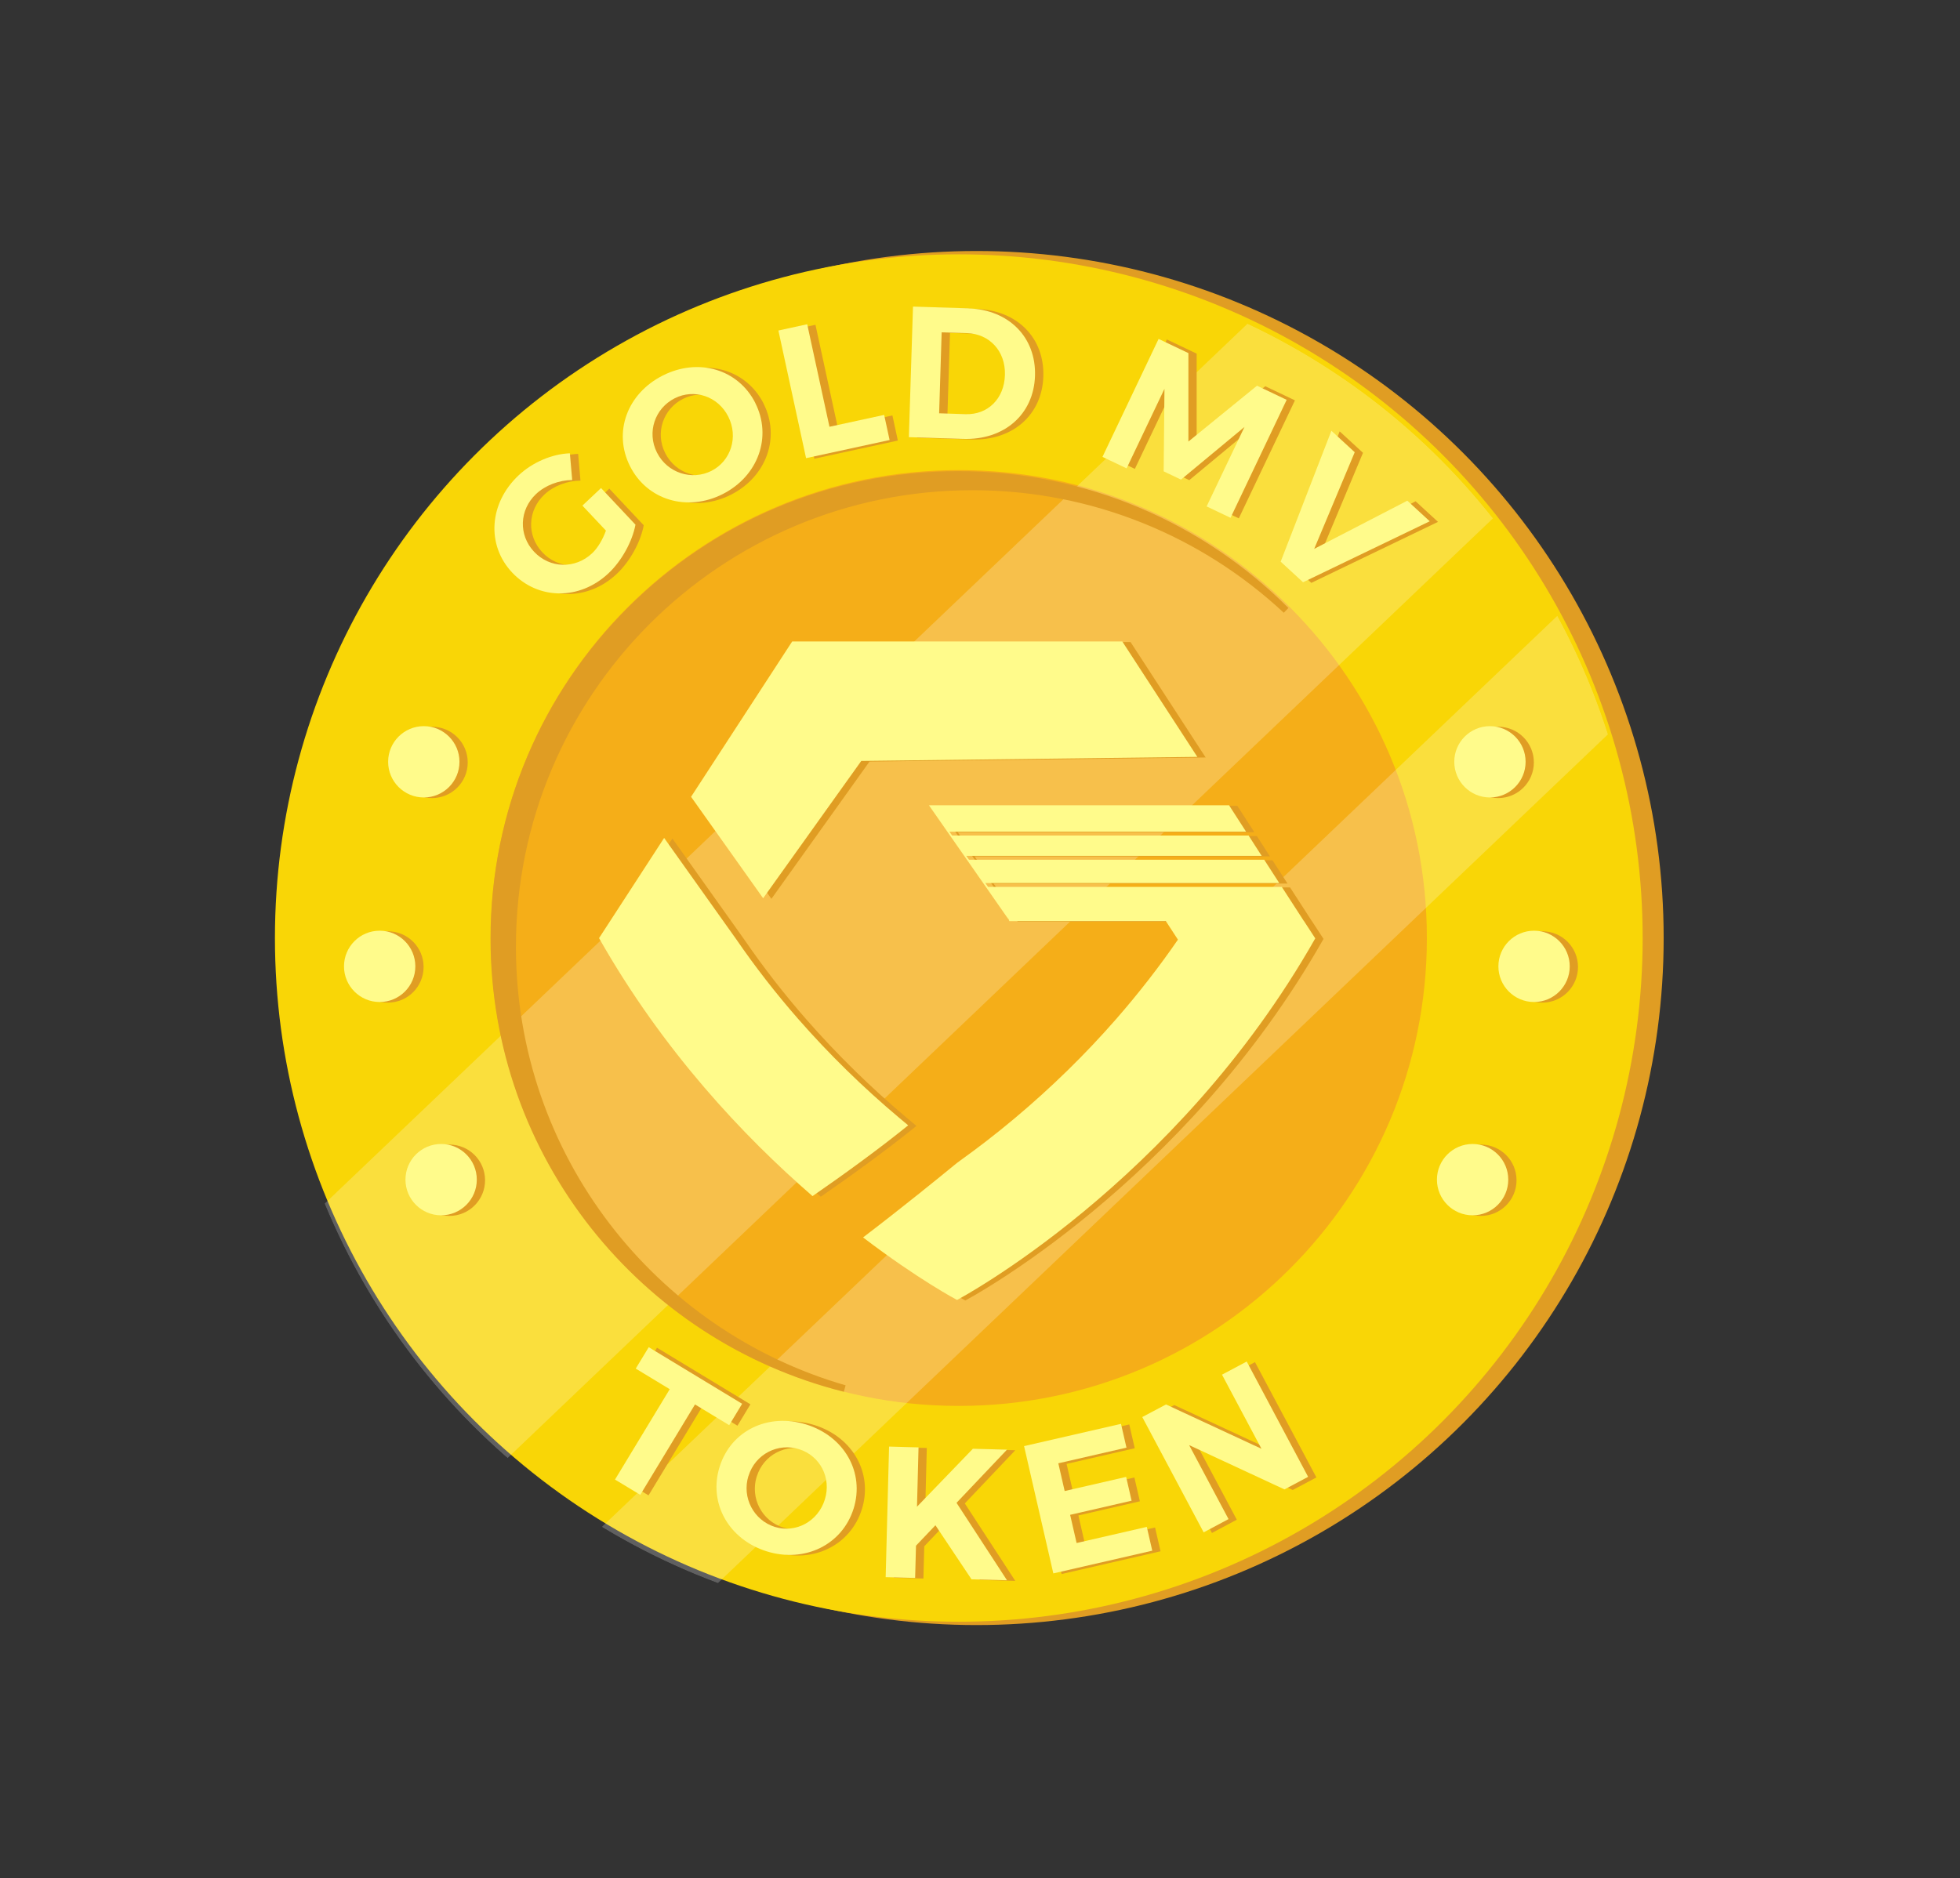 <?xml version="1.0" encoding="UTF-8"?><svg id="Layer_2" xmlns="http://www.w3.org/2000/svg" xmlns:xlink="http://www.w3.org/1999/xlink" viewBox="0 0 294 281.82"><rect x="0" y="0" width="294" height="281.82" fill="#333333" stroke="none"/><defs><style>.cls-1{fill:none;}.cls-2{clip-path:url(#clippath);}.cls-3{fill:#f9d606;}.cls-4{fill:#f5ae18;}.cls-5{fill:#fff;}.cls-6{fill:#fffb8b;}.cls-7,.cls-8{fill:#e09d23;}.cls-8{stroke:#e09d23;stroke-miterlimit:10;}.cls-9{opacity:.22;}</style><clipPath id="clippath"><circle class="cls-1" cx="143.49" cy="141.4" r="102.58"/></clipPath></defs><circle class="cls-8" cx="146.47" cy="140.74" r="102.58"/><circle class="cls-3" cx="143.82" cy="140.74" r="102.58"/><path class="cls-4" d="M214.03,140.74c0-38.78-31.43-70.21-70.21-70.21s-70.21,31.43-70.21,70.21,31.43,70.2,70.21,70.2,70.21-31.43,70.21-70.2Z"/><g class="cls-2"><g class="cls-9"><path class="cls-5" d="M188.63,47.14L47.4,181.83c6.13,14.78,15.54,27.83,27.33,38.27L225.56,76.23c-9.89-12.29-22.51-22.29-36.93-29.1Z"/><path class="cls-5" d="M235.35,90.73L88.74,230.56c5.42,3.38,11.16,6.29,17.18,8.64L243.16,108.3c-2.07-6.13-4.7-12.01-7.81-17.57Z"/></g></g><g><g><polygon class="cls-7" points="130.43 114.26 180.85 113.65 169.58 96.33 120.07 96.33 104.91 119.63 115.71 134.86 130.43 114.26"/><path class="cls-7" d="M91.1,140.85c9.62,16.96,21.74,29.79,32.02,38.7,4.61-3.19,9.76-6.91,14.35-10.62-.43-.35-.87-.72-1.31-1.09-5.47-4.59-10.58-9.6-15.21-14.89-3.35-3.83-6.45-7.82-9.27-11.93l-10.82-15.21-9.76,15.03Z"/><path class="cls-7" d="M196.81,138.23v.02s-3.3-5.1-3.3-5.1h-44.06l-.41-.58h44.09l-2.26-3.5h-44.28l-.41-.58h44.31l-1.96-3.05h-44.47l-.41-.58h44.5l-2.55-3.96h0s-20.78,0-20.78,0h-24.24l11.97,17.17-.18-.42,.27,.55-.09-.13,.09,.21h23.43l.02-.04,1.84,2.82c-2.82,4.1-5.92,8.08-9.27,11.92-4.62,5.29-9.74,10.29-15.21,14.88-2.99,2.51-5.77,4.62-8.17,6.34-.33,.24-.66,.49-.97,.75-1.69,1.39-7.56,6.18-13.61,10.79,8.28,6.31,14.08,9.38,14.1,9.38v-.09s0,.09,0,.09h0s0,0,0,0c0,0,32.78-17.31,53.73-54.25l-1.72-2.64Z"/></g><g><path class="cls-7" d="M91.4,73.32l5.16,5.49c-.47,2.52-2.07,5.44-4.05,7.3-4.33,4.07-10.56,4.01-14.46-.13-3.87-4.12-3.46-10.39,.98-14.57,2.12-1.99,5.05-3.21,7.69-3.31l.35,4.01c-1.98,.02-4.03,.79-5.41,2.09-2.53,2.38-2.67,6.16-.31,8.67,2.38,2.53,6.18,2.61,8.71,.23,.86-.81,1.59-2.07,2.07-3.4l-3.53-3.75,2.79-2.63Z"/><path class="cls-7" d="M114.53,60.55c2.55,5.05,.46,10.96-4.88,13.67-5.34,2.7-11.34,.9-13.9-4.17-2.58-5.1-.44-10.91,4.91-13.62s11.31-.95,13.88,4.12Zm-14.74,7.45c1.55,3.07,5.24,4.22,8.16,2.74,2.92-1.48,4.08-5.08,2.53-8.15-1.55-3.07-5.11-4.22-8.04-2.74-2.95,1.49-4.21,5.08-2.65,8.15Z"/><path class="cls-7" d="M133.86,62.32l.82,3.78-12.53,2.72-4.15-19.15,4.32-.94,3.34,15.38,8.21-1.78Z"/><path class="cls-7" d="M146.51,46.36c6.07,.19,10.17,4.33,9.99,10.12-.18,5.76-4.59,9.66-10.78,9.46l-8.14-.26,.62-19.59,8.31,.26Zm-4.39,15.74l4,.13c3.27,.1,5.76-2.28,5.87-5.87,.11-3.61-2.33-6.18-5.68-6.29l-3.81-.12-.38,12.15Z"/><path class="cls-7" d="M182.23,76.07l5.68-11.93-9.52,7.9-2.6-1.24,.12-12.38-5.68,11.93-3.62-1.72,8.42-17.7,4.47,2.13v13.27s10.29-8.38,10.29-8.38l4.45,2.12-8.42,17.7-3.59-1.71Z"/><path class="cls-7" d="M193.34,84.36l7.61-19.64,3.5,3.22-6.08,14.5,13.97-7.23,3.36,3.09-19,9.15-3.36-3.09Z"/></g><g><path class="cls-7" d="M105.49,210.8l-8.21,13.56-3.79-2.29,8.21-13.56-5.1-3.09,1.95-3.21,14.01,8.49-1.94,3.21-5.13-3.11Z"/><path class="cls-7" d="M129.28,226.44c-1.69,5.4-7.31,8.19-13.03,6.41-5.72-1.79-8.77-7.26-7.07-12.68,1.7-5.45,7.29-8.14,13.01-6.35s8.78,7.2,7.09,12.63Zm-15.77-4.92c-1.03,3.29,.82,6.68,3.95,7.66s6.47-.8,7.5-4.09c1.03-3.29-.73-6.59-3.86-7.57-3.15-.98-6.56,.71-7.58,4Z"/><path class="cls-7" d="M141.55,228.94l-2.91,3.06-.13,4.84-4.42-.12,.51-19.59,4.42,.12-.23,8.9,8.38-8.69,5.12,.13-7.57,7.98,7.57,11.62-5.32-.14-5.42-8.12Z"/><path class="cls-7" d="M159.99,219.65l.95,4.15,9.22-2.12,.82,3.57-9.22,2.12,.97,4.23,10.53-2.42,.82,3.57-14.84,3.41-4.39-19.1,14.54-3.34,.82,3.57-10.23,2.35Z"/><path class="cls-7" d="M193.9,223.55l-14.29-6.64,5.91,11.1-3.73,1.99-9.21-17.3,3.56-1.89,14.32,6.65-5.92-11.12,3.71-1.97,9.21,17.3-3.56,1.89Z"/></g><g><circle class="cls-7" cx="58.19" cy="145.08" r="5.35"/><circle class="cls-7" cx="64.81" cy="114.39" r="5.35"/><circle class="cls-7" cx="67.41" cy="177.08" r="5.35"/></g><g><circle class="cls-7" cx="231.35" cy="145.08" r="5.35"/><circle class="cls-7" cx="224.73" cy="114.39" r="5.35"/><circle class="cls-7" cx="222.13" cy="177.08" r="5.35"/></g></g><g><g><polygon class="cls-6" points="129.19 114.17 179.6 113.56 168.34 96.24 118.83 96.24 103.66 119.55 114.47 134.77 129.19 114.17"/><path class="cls-6" d="M89.86,140.76c9.62,16.96,21.74,29.79,32.02,38.7,4.61-3.19,9.76-6.91,14.35-10.62-.43-.35-.87-.72-1.31-1.09-5.47-4.59-10.58-9.6-15.21-14.89-3.35-3.83-6.45-7.82-9.27-11.93l-10.82-15.21-9.76,15.03Z"/><path class="cls-6" d="M195.57,138.15v.02s-3.3-5.1-3.3-5.1h-44.06l-.41-.58h44.09l-2.26-3.5h-44.28l-.41-.58h44.31l-1.96-3.05h-44.47l-.41-.58h44.5l-2.55-3.96h0s-20.78,0-20.78,0h-24.24l11.97,17.17-.18-.42,.27,.55-.09-.13,.09,.21h23.43l.02-.04,1.84,2.82c-2.82,4.1-5.92,8.08-9.27,11.92-4.62,5.29-9.74,10.29-15.21,14.88-2.99,2.51-5.77,4.62-8.17,6.34-.33,.24-.66,.49-.97,.75-1.69,1.39-7.56,6.18-13.61,10.79,8.28,6.31,14.08,9.38,14.1,9.38v-.09s0,.09,0,.09h0s0,0,0,0c0,0,32.78-17.31,53.73-54.25l-1.72-2.64Z"/></g><g><path class="cls-6" d="M90.16,73.23l5.16,5.49c-.47,2.52-2.07,5.44-4.05,7.3-4.33,4.07-10.56,4.01-14.46-.13-3.87-4.12-3.46-10.39,.98-14.57,2.12-1.99,5.05-3.21,7.69-3.31l.35,4.01c-1.98,.02-4.03,.79-5.41,2.09-2.53,2.38-2.67,6.16-.31,8.67,2.38,2.53,6.18,2.61,8.71,.23,.86-.81,1.59-2.07,2.07-3.4l-3.53-3.75,2.79-2.63Z"/><path class="cls-6" d="M113.29,60.46c2.55,5.05,.46,10.96-4.88,13.67-5.34,2.7-11.34,.9-13.9-4.17-2.58-5.1-.44-10.91,4.91-13.62s11.31-.95,13.88,4.12Zm-14.74,7.45c1.55,3.07,5.24,4.22,8.16,2.74,2.92-1.48,4.08-5.08,2.53-8.15-1.55-3.07-5.11-4.22-8.04-2.74-2.95,1.49-4.21,5.08-2.65,8.15Z"/><path class="cls-6" d="M132.62,62.24l.82,3.78-12.53,2.72-4.15-19.15,4.32-.94,3.34,15.38,8.21-1.78Z"/><path class="cls-6" d="M145.26,46.27c6.07,.19,10.17,4.33,9.99,10.12-.18,5.76-4.59,9.66-10.78,9.46l-8.14-.26,.62-19.59,8.31,.26Zm-4.39,15.74l4,.13c3.27,.1,5.76-2.28,5.87-5.87,.11-3.61-2.33-6.18-5.68-6.29l-3.81-.12-.38,12.15Z"/><path class="cls-6" d="M180.99,75.99l5.68-11.93-9.52,7.9-2.6-1.24,.12-12.38-5.68,11.93-3.62-1.72,8.42-17.7,4.47,2.13v13.27s10.29-8.38,10.29-8.38l4.45,2.12-8.42,17.7-3.59-1.71Z"/><path class="cls-6" d="M192.1,84.27l7.61-19.64,3.5,3.22-6.08,14.5,13.97-7.23,3.36,3.09-19,9.15-3.36-3.09Z"/></g><g><path class="cls-6" d="M104.25,210.72l-8.21,13.56-3.79-2.29,8.21-13.56-5.1-3.09,1.95-3.21,14.01,8.49-1.94,3.21-5.13-3.11Z"/><path class="cls-6" d="M128.04,226.35c-1.69,5.4-7.31,8.19-13.03,6.41-5.72-1.79-8.77-7.26-7.07-12.68,1.7-5.45,7.29-8.14,13.01-6.35s8.78,7.2,7.09,12.63Zm-15.77-4.92c-1.03,3.29,.82,6.68,3.95,7.66s6.47-.8,7.5-4.09c1.03-3.29-.73-6.59-3.86-7.57-3.15-.98-6.56,.71-7.58,4Z"/><path class="cls-6" d="M140.31,228.85l-2.91,3.06-.13,4.84-4.42-.12,.51-19.59,4.42,.12-.23,8.9,8.38-8.69,5.12,.13-7.57,7.98,7.57,11.62-5.32-.14-5.42-8.12Z"/><path class="cls-6" d="M158.75,219.56l.95,4.15,9.22-2.12,.82,3.57-9.22,2.12,.97,4.23,10.53-2.42,.82,3.57-14.84,3.41-4.39-19.1,14.54-3.34,.82,3.57-10.23,2.35Z"/><path class="cls-6" d="M192.66,223.46l-14.29-6.64,5.91,11.1-3.73,1.99-9.21-17.3,3.56-1.89,14.32,6.65-5.92-11.12,3.71-1.97,9.21,17.3-3.56,1.89Z"/></g><g><circle class="cls-6" cx="56.95" cy="144.99" r="5.35"/><circle class="cls-6" cx="63.57" cy="114.3" r="5.35"/><circle class="cls-6" cx="66.17" cy="176.99" r="5.35"/></g><g><circle class="cls-6" cx="230.11" cy="144.99" r="5.35"/><circle class="cls-6" cx="223.49" cy="114.3" r="5.35"/><circle class="cls-6" cx="220.89" cy="176.99" r="5.35"/></g></g><path class="cls-8" d="M76.89,142.04c0-38.1,30.89-68.99,68.99-68.99,18.17,0,34.71,7.04,47.03,18.52-12.6-12.59-30-20.38-49.21-20.38-38.45,0-69.62,31.17-69.62,69.62,0,32.58,22.39,59.94,52.62,67.52-28.77-8.32-49.81-34.84-49.81-66.29Z"/></svg>